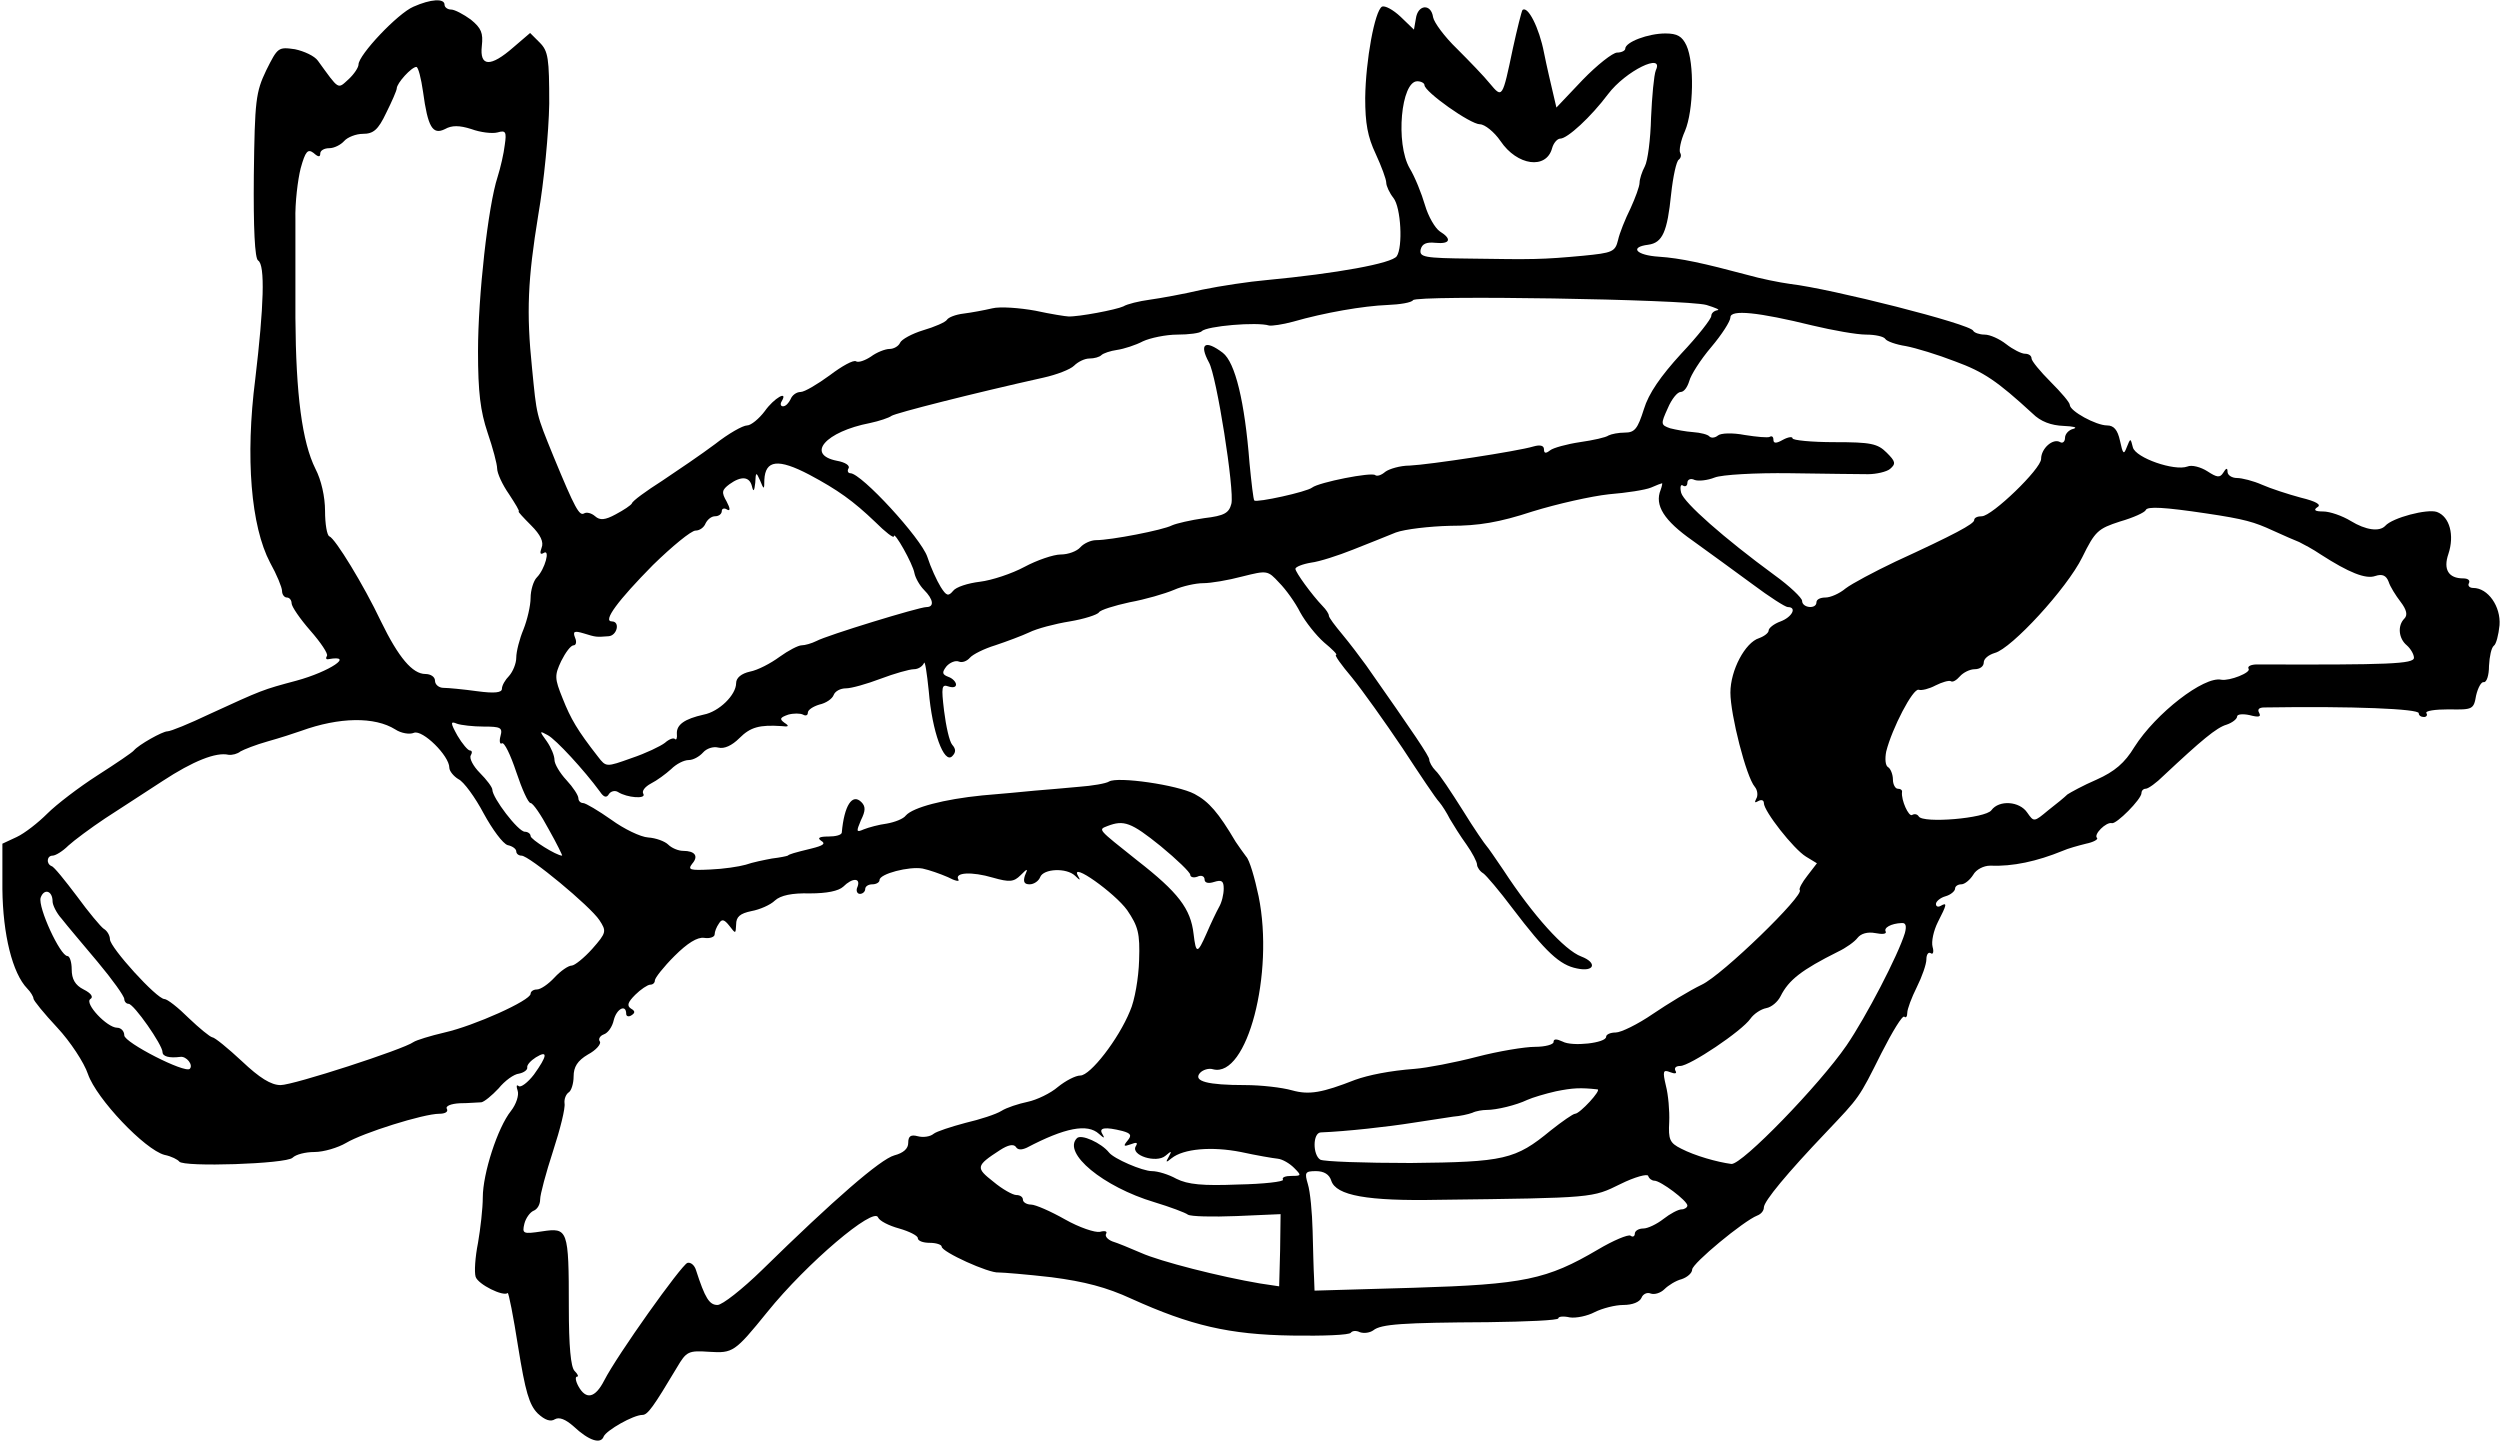 <?xml version="1.0" encoding="UTF-8"?>
<svg width="523px" height="302px" viewBox="0 0 523 302" version="1.1" xmlns="http://www.w3.org/2000/svg" xmlns:xlink="http://www.w3.org/1999/xlink">
    <!-- Generator: Sketch 42 (36781) - http://www.bohemiancoding.com/sketch -->
    <title>Group</title>
    <desc>Created with Sketch.</desc>
    <defs></defs>
    <g id="Page-1" stroke="none" stroke-width="1" fill="none" fill-rule="evenodd">
        <g id="Group-2" transform="translate(12, -26)" fill-rule="nonzero" fill="#000000">
            <g id="Group" transform="translate(249.75, 176.7) scale(-1, 1) rotate(-180) translate(-249.75, -176.7) translate(-11.5, 26)">
                <path d="M86,300 C82.7,298.6 74.5,289.9 74.5,287.9 C74.5,287.3 73.6,285.9 72.4,284.8 C70.1,282.7 70.5,282.5 66,288.7 C65.3,289.7 63.1,290.7 61.2,291.1 C57.7,291.6 57.6,291.5 55.2,286.7 C53,282.1 52.8,280.4 52.6,264.7 C52.5,253.7 52.8,247.3 53.5,246.9 C55,246 54.7,237.3 52.9,222.1 C50.8,205.7 52,191.3 56,183.7 C57.4,181.2 58.5,178.5 58.5,177.8 C58.5,177 59,176.4 59.5,176.4 C60.1,176.4 60.5,175.8 60.5,175.2 C60.5,174.5 62.3,171.9 64.4,169.5 C66.6,167 68.2,164.6 67.9,164.2 C67.6,163.7 67.7,163.4 68.2,163.5 C73.8,164.5 68.5,160.9 61.5,159 C54.4,157.1 54.4,157.1 43.3,152 C39.1,150 35.2,148.4 34.5,148.4 C33.5,148.4 28.5,145.6 27.5,144.4 C27.2,144 23.8,141.7 19.9,139.2 C16,136.7 11.3,133.1 9.4,131.2 C7.5,129.3 4.7,127.1 3,126.3 L0,124.9 L0,115.4 C0.1,105.9 2.1,97.8 5.2,94.6 C5.9,93.9 6.5,92.9 6.5,92.5 C6.5,92.1 8.7,89.4 11.5,86.4 C14.2,83.5 17.1,79.1 17.9,76.7 C19.7,71.5 29.8,60.9 33.9,59.8 C35.4,59.5 36.7,58.8 37,58.4 C37.8,57.2 59.4,57.9 60.7,59.2 C61.4,59.9 63.4,60.4 65.3,60.4 C67.2,60.4 70.2,61.3 71.9,62.3 C75.4,64.4 88.1,68.4 91.4,68.4 C92.6,68.4 93.3,68.8 93,69.4 C92.6,70 93.8,70.5 95.7,70.6 C97.5,70.6 99.5,70.8 100.2,70.8 C100.8,70.9 102.4,72.2 103.8,73.7 C105.1,75.3 107,76.7 108.1,76.8 C109.1,77 109.9,77.6 109.8,78.1 C109.7,78.6 110.5,79.5 111.6,80.2 C114.2,81.8 114,80.5 111.2,76.6 C109.9,74.9 108.4,73.8 108,74.2 C107.5,74.6 107.5,74.1 107.8,73.2 C108.1,72.3 107.5,70.4 106.4,69 C103.6,65.5 100.5,55.9 100.5,50.9 C100.5,48.6 100,44.3 99.5,41.4 C98.9,38.4 98.7,35.3 99,34.3 C99.5,32.7 104.8,30.1 105.7,30.9 C105.9,31.1 106.9,26 107.9,19.6 C109.4,10.3 110.2,7.5 112,5.7 C113.5,4.3 114.7,3.9 115.6,4.5 C116.5,5 117.8,4.5 119.5,3 C122.7,2.13370988e-15 125.2,-0.8 125.8,0.9 C126.4,2.2 132,5.4 133.9,5.4 C135,5.4 136.2,7.1 141.1,15.3 C143.1,18.7 143.5,18.9 147.9,18.6 C152.8,18.3 153.2,18.5 160,26.9 C168.3,37.2 182.4,49.1 183.2,46.7 C183.5,46 185.4,45 187.6,44.4 C189.7,43.8 191.5,42.9 191.5,42.4 C191.5,41.8 192.6,41.4 194,41.4 C195.4,41.4 196.5,41 196.5,40.6 C196.5,39.5 206.4,35 208.4,35.2 C209.3,35.2 214.3,34.8 219.5,34.2 C226.4,33.3 231,32.1 236.2,29.7 C248.6,24.1 256.6,22.2 269.8,22 C276.3,21.9 281.8,22.1 282.1,22.6 C282.4,23 283.2,23.1 284,22.7 C284.9,22.4 286.1,22.6 286.8,23.1 C288.4,24.4 292.9,24.7 310.8,24.8 C318.9,24.9 325.5,25.2 325.5,25.6 C325.5,26 326.6,26.1 327.9,25.8 C329.2,25.6 331.6,26.1 333.1,26.9 C334.7,27.7 337.4,28.4 339.1,28.4 C341,28.4 342.5,29 342.9,29.9 C343.2,30.7 344.1,31.1 344.8,30.8 C345.6,30.5 346.9,30.9 347.7,31.7 C348.5,32.5 350.1,33.5 351.3,33.8 C352.5,34.2 353.5,35.1 353.5,35.8 C353.5,37.1 364.3,46 367.1,47.1 C367.9,47.4 368.5,48.1 368.5,48.8 C368.5,50.1 373.4,56 381.5,64.5 C388.6,72 388.3,71.5 393.1,81.1 C395.4,85.6 397.5,89.1 397.9,88.7 C398.2,88.4 398.5,88.7 398.5,89.5 C398.5,90.3 399.4,92.7 400.5,94.9 C401.6,97.1 402.5,99.7 402.5,100.7 C402.5,101.7 402.9,102.3 403.4,102 C403.9,101.6 404.1,102.3 403.8,103.3 C403.5,104.4 404,106.7 404.9,108.5 C406.8,112.2 406.9,112.7 405.5,111.9 C405,111.6 404.5,111.7 404.5,112.3 C404.5,112.8 405.4,113.6 406.5,113.9 C407.6,114.2 408.5,115 408.5,115.5 C408.5,116 409.1,116.4 409.8,116.4 C410.5,116.4 411.6,117.3 412.3,118.4 C412.9,119.5 414.5,120.3 415.8,120.3 C420.6,120.1 425.6,121.2 431,123.4 C432.1,123.9 434.3,124.5 435.9,124.9 C437.4,125.2 438.5,125.8 438.2,126.1 C437.4,126.8 440.1,129.5 441.3,129.2 C442.2,128.9 447.5,134.2 447.5,135.5 C447.5,136 447.9,136.4 448.4,136.4 C448.9,136.4 450.6,137.6 452.2,139.2 C460,146.5 463.2,149.2 465.3,149.8 C466.5,150.2 467.5,151 467.5,151.5 C467.5,152 468.7,152.1 470.1,151.8 C472,151.3 472.6,151.4 472.1,152.3 C471.7,153 472.1,153.4 473.2,153.4 C491.8,153.7 505.5,153.1 505.5,152.2 C505.5,151.7 506,151.4 506.6,151.4 C507.1,151.4 507.4,151.8 507.1,152.2 C506.8,152.7 508.9,153 511.8,153 C516.8,152.9 517,153 517.5,155.9 C517.9,157.6 518.6,158.8 519.1,158.7 C519.7,158.6 520.2,160.1 520.2,162.1 C520.3,164.1 520.7,165.9 521.2,166.3 C521.7,166.6 522.2,168.6 522.4,170.6 C522.7,174.5 520,178.4 516.9,178.4 C516.1,178.4 515.7,178.9 516,179.4 C516.3,180 515.8,180.4 514.8,180.4 C511.7,180.4 510.6,182.3 511.7,185.5 C513,189.4 512,193.3 509.3,194.3 C507.3,195 500,193.1 498.5,191.4 C497.3,190.1 494.4,190.5 491.3,192.4 C489.5,193.5 486.9,194.4 485.5,194.4 C483.8,194.4 483.4,194.7 484.3,195.3 C485.2,195.8 484.1,196.5 480.8,197.3 C478.2,198 474.5,199.2 472.7,200 C470.9,200.8 468.5,201.4 467.5,201.4 C466.4,201.4 465.5,202 465.5,202.7 C465.5,203.6 465.2,203.5 464.6,202.5 C463.9,201.4 463.3,201.5 461.3,202.8 C459.9,203.7 458,204.2 457.1,203.8 C454.4,202.8 446.3,205.6 445.7,207.8 C445.2,209.8 445.2,209.8 444.4,207.8 C443.8,206.2 443.6,206.4 443,209.2 C442.5,211.5 441.7,212.4 440.3,212.4 C438,212.4 432.5,215.4 432.5,216.7 C432.5,217.2 430.7,219.3 428.5,221.5 C426.3,223.7 424.5,225.9 424.5,226.4 C424.5,227 423.9,227.4 423.1,227.4 C422.4,227.4 420.6,228.3 419.2,229.4 C417.8,230.5 415.8,231.4 414.7,231.4 C413.6,231.4 412.5,231.8 412.3,232.2 C411.8,233.6 382.6,241 374,242 C371.8,242.3 367.8,243.1 365,243.9 C356,246.3 351.1,247.4 346.5,247.7 C341.8,248 340.3,249.7 344.3,250.2 C347.3,250.6 348.3,252.9 349.1,260.8 C349.5,264.5 350.2,267.7 350.7,268 C351.1,268.3 351.3,268.9 351,269.4 C350.7,269.9 351.1,272 352,274 C353.8,278.3 354,288.2 352.3,291.9 C351.4,293.8 350.4,294.4 347.9,294.4 C344.3,294.4 339.5,292.6 339.5,291.2 C339.5,290.8 338.7,290.4 337.8,290.4 C336.9,290.4 333.6,287.8 330.6,284.7 L325.1,278.9 L324.4,281.9 C324,283.6 323.1,287.4 322.5,290.4 C321.5,295.6 319.1,300.3 318,299.3 C317.8,299 316.9,295.4 316,291.3 C313.8,280.8 313.8,280.8 311.2,283.9 C310,285.4 306.9,288.6 304.3,291.2 C301.7,293.7 299.5,296.7 299.3,297.8 C298.9,300.7 296.1,300.5 295.7,297.5 L295.3,295.2 L292.5,297.9 C290.9,299.4 289.2,300.3 288.6,300 C287.1,299.1 285.2,288.8 285.1,280.9 C285.1,275.6 285.6,272.8 287.3,269.2 C288.5,266.6 289.5,263.9 289.5,263.2 C289.5,262.5 290.2,261 291,260 C292.6,258 293,249.7 291.7,247.8 C290.7,246.3 279.2,244.2 264.4,242.8 C260.9,242.5 254.9,241.6 251,240.8 C247.2,239.9 242.2,239 240,238.7 C237.8,238.4 235.3,237.8 234.5,237.3 C233,236.6 225.1,235.1 223,235.2 C222.5,235.2 219.3,235.7 216.1,236.4 C212.8,237 208.7,237.3 207.1,236.9 C205.4,236.5 202.7,236 201.1,235.8 C199.4,235.6 197.9,235 197.6,234.5 C197.3,234 195,233 192.6,232.3 C190.3,231.6 188.1,230.4 187.8,229.7 C187.5,229 186.5,228.4 185.6,228.4 C184.7,228.4 182.9,227.7 181.7,226.8 C180.5,226 179.1,225.5 178.6,225.8 C178.1,226.2 175.6,224.8 173.1,222.9 C170.5,221 167.8,219.4 167,219.4 C166.1,219.4 165.2,218.7 164.9,217.9 C164.5,217.1 163.9,216.4 163.3,216.4 C162.8,216.4 162.7,216.9 163,217.4 C164.5,219.9 161.4,218.1 159.5,215.4 C158.3,213.8 156.6,212.4 155.8,212.4 C154.9,212.4 151.9,210.7 149.1,208.5 C146.3,206.4 141.3,203 138,200.8 C134.7,198.7 131.8,196.6 131.7,196.1 C131.5,195.7 130,194.7 128.3,193.8 C126.1,192.6 125,192.5 124,193.4 C123.2,194.1 122.2,194.3 121.7,194 C120.7,193.4 119.8,195 115.3,205.9 C111.6,215 111.8,214.3 110.8,224.4 C109.6,236.1 109.9,242.9 112.1,256.4 C113.3,263.3 114.3,273.7 114.4,279.7 C114.4,289.2 114.2,290.7 112.4,292.5 L110.4,294.5 L106.9,291.5 C102.1,287.3 99.8,287.4 100.3,291.8 C100.6,294.5 100.2,295.5 98,297.3 C96.5,298.4 94.6,299.4 93.9,299.4 C93.1,299.4 92.5,299.9 92.5,300.4 C92.5,301.8 89.6,301.6 86,300 Z M345.9,286.7 C345.5,285.7 345.1,281.2 344.9,276.8 C344.8,272.3 344.2,267.7 343.6,266.6 C343,265.5 342.5,263.9 342.5,263.2 C342.5,262.4 341.6,260 340.6,257.8 C339.5,255.6 338.3,252.6 338,251.2 C337.4,248.7 336.8,248.5 330.7,247.9 C322.1,247.1 320.2,247.1 307.2,247.3 C297.4,247.4 296.4,247.6 296.7,249.2 C297,250.4 297.9,250.8 299.8,250.6 C302.9,250.3 303.3,251.4 300.7,253 C299.7,253.7 298.3,256.1 297.6,258.5 C296.9,260.9 295.5,264.4 294.4,266.2 C291.4,271.4 292.6,284.4 296,284.4 C296.8,284.4 297.5,284 297.5,283.6 C297.5,282.2 307.1,275.4 309.1,275.4 C310.1,275.4 312.1,273.8 313.4,271.9 C316.9,266.7 323,265.9 324.2,270.4 C324.5,271.5 325.3,272.4 325.9,272.4 C327.4,272.4 332.3,276.9 335.9,281.7 C339.6,286.6 347.7,290.5 345.9,286.7 Z M88,282.2 C89,274.8 90,273.1 92.6,274.4 C94,275.2 95.6,275.2 98.1,274.4 C100,273.7 102.5,273.4 103.6,273.7 C105.3,274.2 105.5,273.8 105.1,271.1 C104.9,269.3 104.2,266.3 103.6,264.4 C101.6,258.3 99.5,239.4 99.5,227.9 C99.5,219.3 100,215.4 101.5,210.9 C102.6,207.7 103.5,204.3 103.5,203.4 C103.5,202.4 104.6,200 106,198 C107.3,196 108.3,194.4 108,194.4 C107.8,194.4 109,193.1 110.6,191.5 C112.6,189.5 113.3,188 112.8,186.8 C112.4,185.7 112.5,185.3 113.2,185.7 C114.7,186.7 113.5,182.3 111.8,180.6 C111.1,179.9 110.5,177.9 110.5,176.3 C110.5,174.7 109.8,171.7 109,169.7 C108.2,167.8 107.5,165.1 107.5,163.8 C107.5,162.6 106.8,160.9 106,160 C105.2,159.2 104.5,158 104.5,157.3 C104.5,156.5 103,156.3 99.3,156.8 C96.4,157.2 93.2,157.5 92.3,157.5 C91.3,157.5 90.5,158.2 90.5,159 C90.5,159.8 89.6,160.4 88.5,160.4 C85.8,160.4 82.9,163.8 79.2,171.4 C75.6,179 69.6,188.8 68.4,189.2 C67.9,189.4 67.5,191.8 67.5,194.5 C67.5,197.5 66.7,201 65.5,203.3 C62.7,208.9 61.4,218.9 61.3,234.9 L61.3,255.4 C61.2,259 61.8,263.8 62.4,266.2 C63.4,269.8 63.9,270.3 65.1,269.4 C66.1,268.5 66.5,268.5 66.5,269.3 C66.5,269.9 67.3,270.4 68.4,270.4 C69.4,270.4 70.8,271.1 71.5,271.9 C72.2,272.7 74,273.4 75.4,273.4 C77.6,273.4 78.6,274.2 80.3,277.8 C81.5,280.2 82.5,282.5 82.5,282.9 C82.5,284 85.6,287.4 86.6,287.4 C87,287.4 87.6,285 88,282.2 Z M356.5,237.6 C358.4,237 359.4,236.6 358.8,236.5 C358.1,236.4 357.5,235.9 357.5,235.3 C357.5,234.7 354.7,231.1 351.2,227.4 C346.9,222.7 344.4,219.1 343.4,215.8 C342.1,211.7 341.5,210.9 339.4,210.9 C338.1,210.9 336.6,210.6 336,210.3 C335.5,209.9 332.8,209.3 330,208.9 C327.3,208.5 324.4,207.7 323.8,207.2 C322.9,206.5 322.5,206.5 322.5,207.4 C322.5,208.2 321.7,208.4 320.3,208 C317,207 298.6,204.2 294.4,204 C292.4,204 290.1,203.3 289.3,202.7 C288.5,202 287.6,201.7 287.2,202 C286.5,202.7 275.4,200.5 274,199.4 C272.9,198.5 262.4,196.2 261.9,196.7 C261.7,196.9 261.3,200.4 260.9,204.5 C259.9,217.4 257.9,225.6 255.3,227.6 C251.6,230.4 250.3,229.5 252.4,225.6 C254,222.9 257.8,198.7 257.1,196 C256.6,194.1 255.7,193.5 251.4,193 C248.6,192.6 245.6,191.9 244.7,191.5 C242.8,190.5 231.9,188.4 228.8,188.4 C227.7,188.4 226.2,187.7 225.5,186.9 C224.8,186.1 223,185.4 221.4,185.4 C219.9,185.4 216.4,184.2 213.8,182.8 C211.2,181.4 207,180 204.5,179.7 C202,179.4 199.5,178.6 198.9,177.8 C197.9,176.6 197.5,176.7 196.3,178.6 C195.5,179.9 194.2,182.7 193.5,184.9 C192.2,188.8 179.7,202.4 177.4,202.4 C176.9,202.4 176.7,202.9 177,203.4 C177.4,204 176.3,204.7 174.6,205 C168,206.3 172.2,211.1 181.5,212.9 C183.4,213.3 185.5,214 186,214.4 C186.9,215 203,219.1 217.8,222.4 C220.5,223 223.4,224.1 224.2,224.9 C225,225.7 226.4,226.4 227.4,226.4 C228.4,226.4 229.5,226.7 229.9,227.1 C230.3,227.5 231.8,228 233.2,228.2 C234.6,228.4 237.1,229.2 238.6,230 C240.1,230.7 243.4,231.4 245.8,231.4 C248.2,231.4 250.5,231.7 250.9,232.1 C251.9,233.2 262.5,234.1 265,233.3 C265.6,233.2 267.8,233.5 270,234.1 C276.6,236 284.7,237.4 289.8,237.6 C292.4,237.7 294.8,238.1 295.1,238.6 C295.8,239.7 352.2,238.8 356.5,237.6 Z M378.7,233.3 C382.9,232.3 387.9,231.4 389.9,231.4 C391.8,231.4 393.6,231 393.9,230.5 C394.2,230 396.2,229.3 398.2,229 C400.3,228.6 404.9,227.2 408.5,225.8 C414.5,223.6 417.3,221.7 424.7,214.9 C426.4,213.2 428.6,212.4 431.2,212.3 C433.3,212.2 434.2,212 433.3,211.7 C432.3,211.5 431.5,210.6 431.5,209.8 C431.5,209 431,208.6 430.5,208.9 C429,209.8 426.5,207.6 426.5,205.4 C426.5,203.3 416.2,193.4 414.1,193.4 C413.2,193.4 412.5,193.1 412.5,192.6 C412.5,191.8 408.4,189.6 396,183.9 C391.6,181.8 386.9,179.3 385.6,178.3 C384.3,177.2 382.4,176.4 381.4,176.4 C380.3,176.4 379.5,176 379.5,175.4 C379.5,173.9 376.5,174.2 376.5,175.7 C376.5,176.3 373.9,178.8 370.7,181.1 C360.2,188.8 351.8,196.2 351.2,198.3 C350.9,199.5 351.1,200.2 351.6,199.8 C352.1,199.5 352.5,199.8 352.5,200.4 C352.5,201.1 353.2,201.4 354,201 C354.8,200.7 356.7,200.9 358.2,201.5 C359.7,202.1 366.8,202.5 374,202.4 C381.1,202.3 388.5,202.2 390.3,202.2 C392,202.2 394.2,202.7 394.9,203.3 C396.2,204.4 396,204.9 394.2,206.7 C392.3,208.6 390.9,208.9 383.3,208.9 C378.4,208.9 374.5,209.3 374.5,209.7 C374.5,210.1 373.6,210 372.5,209.4 C371.1,208.6 370.5,208.6 370.5,209.4 C370.5,210 370.2,210.3 369.7,210 C369.3,209.8 367,210 364.5,210.4 C361.9,210.9 359.5,210.8 358.9,210.3 C358.3,209.8 357.5,209.7 357.1,210.1 C356.8,210.5 355.2,210.9 353.7,211 C352.2,211.1 350.1,211.5 348.9,211.8 C346.9,212.5 346.9,212.7 348.4,216 C349.2,217.9 350.4,219.4 351.1,219.4 C351.8,219.4 352.5,220.4 352.9,221.7 C353.2,222.9 355.2,226.1 357.5,228.8 C359.7,231.4 361.5,234.2 361.5,235 C361.5,236.7 367.3,236.1 378.7,233.3 Z M168.8,202.1 C174.8,198.9 178,196.6 182.6,192.2 C184.7,190.1 186.5,188.7 186.5,189.2 C186.5,190.5 190.5,183.4 190.8,181.5 C191,180.5 191.9,178.9 192.8,178 C194.8,176 195,174.4 193.3,174.4 C191.8,174.4 172.5,168.5 170.3,167.3 C169.3,166.8 167.9,166.4 167.2,166.4 C166.5,166.4 164.4,165.3 162.6,164 C160.7,162.6 158,161.2 156.4,160.9 C154.6,160.5 153.5,159.6 153.5,158.5 C153.5,156 149.9,152.5 146.7,151.9 C142.7,151 141,149.8 141.1,147.9 C141.2,147 141,146.5 140.7,146.8 C140.4,147.1 139.5,146.8 138.6,146 C137.7,145.3 134.6,143.8 131.6,142.8 C126.3,140.9 126.3,140.9 124.6,143.1 C120.3,148.6 118.9,151 117.2,155.3 C115.5,159.5 115.5,160.1 116.9,163.1 C117.8,164.9 118.9,166.4 119.5,166.4 C120,166.4 120.2,167.1 119.8,168 C119.3,169.3 119.6,169.5 121.6,168.9 C124.2,168.1 124.2,168.1 126.8,168.3 C128.6,168.4 129.3,171.4 127.5,171.4 C125.5,171.4 128.8,175.8 136.1,183.2 C140.1,187.1 144.1,190.4 145,190.4 C145.9,190.4 146.8,191.1 147.1,191.9 C147.5,192.7 148.3,193.4 149.1,193.4 C149.9,193.4 150.5,193.9 150.5,194.5 C150.5,195 151,195.2 151.6,194.8 C152.3,194.4 152.3,195 151.5,196.5 C150.4,198.4 150.5,198.9 152.1,200.1 C154.6,201.9 156.3,201.7 156.8,199.7 C157.1,198.4 157.3,198.6 157.5,200.4 C157.6,202.7 157.7,202.7 158.5,200.9 C159.3,198.9 159.4,198.9 159.4,201 C159.6,205.2 162.3,205.5 168.8,202.1 Z M346.9,198.9 C345.6,195.7 347.6,192.5 353.6,188.3 C356.9,185.9 362.6,181.8 366.1,179.2 C369.7,176.5 373,174.4 373.5,174.4 C375.5,174.4 374.4,172.3 372,171.4 C370.6,170.9 369.5,170 369.5,169.5 C369.5,169 368.6,168.3 367.5,167.9 C364.6,167 361.5,161.2 361.5,156.5 C361.5,151.9 364.8,138.9 366.6,136.8 C367.2,136.1 367.3,134.9 366.9,134.3 C366.5,133.5 366.6,133.4 367.3,133.8 C368,134.2 368.5,134 368.5,133.4 C368.5,131.7 374.7,123.8 377.3,122.2 L379.6,120.8 L377.6,118.2 C376.5,116.8 375.8,115.5 376,115.2 C377.1,114.2 359.8,97.4 355.5,95.4 C353,94.2 348.4,91.4 345.3,89.3 C342.1,87.1 338.6,85.4 337.5,85.4 C336.4,85.4 335.5,85 335.5,84.5 C335.5,83.2 328.4,82.4 326.4,83.5 C325.1,84.1 324.5,84.1 324.5,83.4 C324.5,82.9 322.8,82.4 320.6,82.4 C318.5,82.4 313,81.5 308.4,80.3 C303.8,79.1 298,78 295.5,77.8 C290.2,77.4 285.8,76.5 283,75.5 C276.1,72.8 273.4,72.3 269.8,73.3 C267.7,73.9 263.3,74.4 260,74.4 C252.1,74.4 249.1,75.2 250.5,76.9 C251.1,77.6 252.4,78 253.3,77.7 C260.4,75.9 266.1,97.7 262.8,113.9 C262,117.7 260.9,121.5 260.2,122.2 C259.6,123 258.6,124.4 258,125.3 C254.4,131.4 252.4,133.7 249.4,135.3 C245.8,137.2 233.3,139 231.5,137.9 C230.9,137.5 228,137 225.2,136.8 C222.3,136.5 218.2,136.2 216,136 C213.8,135.8 208.9,135.3 205,135 C197,134.2 190.5,132.5 189,130.8 C188.5,130.1 186.7,129.4 185,129.1 C183.4,128.9 181.2,128.3 180.2,127.9 C178.6,127.2 178.6,127.4 179.6,129.8 C180.6,131.8 180.6,132.7 179.7,133.6 C177.8,135.5 176.1,132.9 175.6,127.2 C175.5,126.7 174.3,126.4 172.8,126.4 C170.9,126.4 170.4,126.1 171.3,125.5 C172.3,124.9 171.7,124.5 169.3,123.9 C165.6,123 164.6,122.7 164.3,122.4 C164.1,122.3 162.7,122 161,121.8 C159.4,121.5 156.9,121 155.5,120.5 C154.1,120.1 150.8,119.6 148.1,119.5 C143.9,119.3 143.3,119.4 144.3,120.7 C145.7,122.3 144.9,123.4 142.4,123.4 C141.4,123.4 140,124 139.3,124.7 C138.6,125.4 136.7,126.1 135.1,126.2 C133.5,126.3 130,128 127.4,129.9 C124.7,131.8 122,133.4 121.5,133.4 C120.9,133.4 120.5,133.9 120.5,134.4 C120.5,135 119.4,136.7 118,138.2 C116.6,139.7 115.5,141.6 115.5,142.4 C115.5,143.3 114.8,145 113.9,146.3 C112.3,148.5 112.3,148.6 114.1,147.6 C115.8,146.7 121.7,140.3 125,135.8 C125.8,134.6 126.4,134.4 126.9,135.3 C127.3,135.9 128.2,136.1 128.8,135.7 C130.7,134.5 134.7,134.2 134.1,135.3 C133.7,135.9 134.4,136.8 135.7,137.5 C136.9,138.1 138.8,139.5 139.9,140.5 C141,141.6 142.6,142.4 143.6,142.4 C144.5,142.4 145.8,143.1 146.6,144 C147.3,144.8 148.7,145.3 149.8,145 C151,144.7 152.6,145.4 154.2,147 C156.5,149.3 158.4,149.8 163,149.5 C164.5,149.3 164.7,149.5 163.6,150.2 C162.5,151 162.7,151.3 164.4,151.9 C165.5,152.2 166.9,152.2 167.5,151.9 C168,151.6 168.5,151.7 168.5,152.3 C168.5,152.9 169.6,153.6 170.9,154 C172.3,154.3 173.6,155.2 173.9,156 C174.2,156.8 175.3,157.4 176.5,157.4 C177.6,157.4 180.8,158.3 183.7,159.4 C186.6,160.5 189.8,161.4 190.7,161.4 C191.6,161.4 192.5,162 192.8,162.7 C193,163.3 193.4,160.7 193.8,156.8 C194.5,148.3 197,141.5 198.7,143.2 C199.5,144 199.5,144.7 198.7,145.6 C198.1,146.3 197.4,149.5 197,152.7 C196.4,157.7 196.5,158.3 197.9,157.8 C198.8,157.5 199.5,157.6 199.5,158.2 C199.5,158.7 198.8,159.5 197.9,159.8 C196.6,160.3 196.5,160.7 197.5,162 C198.2,162.8 199.4,163.3 200.1,163 C200.8,162.7 201.8,163.1 202.4,163.8 C203,164.5 205.4,165.7 207.7,166.4 C210.1,167.2 213.3,168.4 214.8,169.1 C216.4,169.9 220.2,170.9 223.3,171.4 C226.3,171.9 229.1,172.8 229.4,173.3 C229.7,173.8 232.6,174.7 235.8,175.4 C239.1,176 243.2,177.2 245.1,178 C246.9,178.8 249.7,179.4 251.2,179.4 C252.8,179.4 256.4,180 259.4,180.8 C264.6,182.1 264.7,182.1 267.1,179.5 C268.5,178.1 270.5,175.3 271.5,173.3 C272.6,171.3 274.8,168.5 276.5,167 C278.2,165.6 279.4,164.4 279,164.4 C278.6,164.4 280.1,162.3 282.3,159.7 C284.5,157 289.2,150.4 292.9,144.9 C296.5,139.4 299.9,134.3 300.6,133.6 C301.2,132.9 302.2,131.3 302.8,130.1 C303.5,128.9 305,126.5 306.3,124.7 C307.5,123 308.5,121.1 308.5,120.5 C308.5,120 309.1,119.1 309.8,118.7 C310.4,118.3 313.2,115 315.9,111.4 C322.9,102.2 325.8,99.5 329.4,98.8 C333.1,98 333.7,100 330.3,101.3 C326.8,102.6 320.2,109.9 314,119.4 C312.3,121.9 310.8,124.1 310.5,124.4 C310.2,124.7 307.9,128 305.5,131.9 C303.1,135.7 300.6,139.5 299.8,140.2 C299.1,140.9 298.5,142 298.5,142.5 C298.5,143.2 295.4,147.8 285.3,162.2 C284,164 281.8,166.9 280.3,168.7 C278.8,170.5 277.5,172.2 277.5,172.6 C277.5,173 276.9,173.9 276.2,174.6 C273.9,177 270.5,181.7 270.5,182.4 C270.5,182.8 272,183.4 273.8,183.7 C275.5,183.9 279.5,185.2 282.5,186.4 C285.5,187.6 289.6,189.2 291.5,190 C293.4,190.7 298.6,191.3 302.9,191.4 C308.8,191.4 313.1,192.1 320.1,194.4 C325.3,196 332.4,197.6 336.1,198 C339.8,198.3 343.7,198.9 344.9,199.4 C346,199.9 347.1,200.3 347.2,200.3 C347.3,200.4 347.2,199.7 346.9,198.9 Z M461,194 C469.1,192.8 471.1,192.2 475,190.4 C477.2,189.4 479.7,188.3 480.5,188 C481.3,187.6 483.4,186.5 485,185.4 C490.9,181.6 494.4,180.2 496.4,180.9 C497.9,181.4 498.7,181 499.2,179.7 C499.5,178.7 500.7,176.8 501.7,175.5 C503,173.8 503.2,172.7 502.5,172 C501,170.5 501.3,167.8 503,166.4 C503.8,165.7 504.5,164.5 504.5,163.8 C504.5,162.5 499.3,162.3 471.7,162.4 C470.4,162.4 469.6,162 469.9,161.5 C470.5,160.7 465.9,158.9 464.2,159.2 C460.6,160 450.5,152.2 446,145.1 C444,141.8 441.9,140 438.1,138.3 C435.3,137.1 432.6,135.6 432,135.2 C431.5,134.7 429.7,133.2 428,131.9 C425,129.4 425,129.4 423.6,131.4 C422,133.8 417.7,134.1 416.1,131.9 C414.9,130.2 401.8,129.1 400.9,130.6 C400.6,131.1 400,131.2 399.5,130.9 C398.8,130.5 397.2,134 397.4,135.7 C397.5,136.1 397.1,136.4 396.5,136.4 C396,136.4 395.5,137.3 395.5,138.3 C395.5,139.4 395,140.6 394.5,140.9 C393.9,141.2 393.8,142.7 394.1,144.2 C395.3,149 399.7,157.5 400.9,157.1 C401.5,156.9 403.1,157.3 404.4,158 C405.8,158.7 407.2,159.1 407.6,158.9 C408,158.6 408.8,159.1 409.5,159.9 C410.2,160.7 411.6,161.4 412.6,161.4 C413.7,161.4 414.5,162 414.5,162.8 C414.5,163.6 415.5,164.4 416.8,164.8 C420.3,165.7 431.9,178.3 435.1,184.8 C437.8,190.3 438.4,190.8 443,192.3 C445.8,193.1 448.2,194.2 448.4,194.7 C448.7,195.5 452.3,195.3 461,194 Z M82.2,148.8 C83.4,148 85.2,147.7 86.1,148.1 C87.9,148.8 93.5,143.3 93.5,140.8 C93.5,140.1 94.4,139 95.4,138.4 C96.5,137.9 98.9,134.6 100.7,131.2 C102.5,127.9 104.7,124.9 105.7,124.6 C106.7,124.4 107.5,123.8 107.5,123.3 C107.5,122.8 108,122.4 108.6,122.4 C110.2,122.4 123,111.8 124.9,108.9 C126.4,106.6 126.4,106.3 123.4,102.9 C121.7,101 119.7,99.4 119.1,99.4 C118.4,99.4 116.8,98.3 115.5,96.9 C114.2,95.5 112.6,94.4 111.8,94.4 C111.1,94.4 110.5,94 110.5,93.5 C110.5,92.1 98.7,86.8 92.5,85.4 C89.5,84.7 86.6,83.8 86,83.4 C84,81.9 60.9,74.4 58.2,74.4 C56.2,74.4 53.8,75.9 50.1,79.4 C47.2,82.1 44.4,84.4 43.9,84.4 C43.4,84.5 41.2,86.3 39,88.4 C36.8,90.6 34.5,92.4 33.9,92.4 C32.3,92.4 22.5,103.2 22.5,104.9 C22.5,105.7 21.9,106.7 21.2,107.1 C20.6,107.5 18,110.6 15.6,113.9 C13.1,117.2 10.8,120.1 10.3,120.2 C9.1,120.7 9.3,122.4 10.5,122.4 C11.1,122.4 12.6,123.3 13.8,124.5 C15,125.6 18.5,128.2 21.5,130.2 C24.5,132.1 29.9,135.7 33.5,138 C39.9,142.2 44.7,144.1 47.3,143.5 C48.1,143.4 49.2,143.7 49.8,144.2 C50.5,144.6 53,145.6 55.5,146.3 C58,147 61.1,148 62.5,148.5 C70.5,151.4 77.9,151.5 82.2,148.8 Z M100.7,149.4 C104.2,149.4 104.7,149.2 104.2,147.4 C103.9,146.3 104.1,145.6 104.5,145.9 C105,146.2 106.3,143.5 107.5,139.9 C108.7,136.3 110,133.4 110.5,133.4 C111,133.4 112.7,130.9 114.3,127.9 C116,124.9 117.2,122.4 117.1,122.4 C115.9,122.4 110.5,125.8 110.5,126.5 C110.5,127 109.9,127.4 109.3,127.4 C107.9,127.4 102.5,134.5 102.5,136.2 C102.5,136.7 101.3,138.3 99.9,139.7 C98.5,141.1 97.6,142.8 98,143.4 C98.3,143.9 98.3,144.4 97.8,144.4 C97.4,144.4 96.2,145.8 95.2,147.5 C93.7,150.2 93.7,150.6 95.1,150 C95.9,149.7 98.5,149.4 100.7,149.4 Z M242.3,124.4 C245.7,121.6 248.5,118.9 248.5,118.4 C248.5,117.9 249.2,117.7 250,118 C250.8,118.4 251.5,118.1 251.5,117.4 C251.5,116.7 252.3,116.5 253.5,116.9 C255.1,117.4 255.5,117.1 255.5,115.5 C255.5,114.3 255.1,112.6 254.5,111.6 C254,110.7 252.8,108.2 251.9,106.1 C250,101.8 249.7,101.8 249.2,106 C248.6,111.3 246,114.7 237.4,121.4 C229,128.1 229.2,127.8 231.2,128.6 C234.6,129.9 236.1,129.4 242.3,124.4 Z M197.8,117.9 C199.3,117.1 200.3,116.9 200,117.4 C199.1,118.9 202.8,119.1 207.2,117.8 C210.7,116.8 211.6,116.9 213,118.3 C214.5,119.8 214.6,119.8 213.9,118.2 C213.5,116.9 213.8,116.4 214.9,116.4 C215.8,116.4 216.8,117.1 217.1,117.9 C217.8,119.7 222.6,119.9 224.4,118.2 C225.5,117.1 225.6,117.2 225,118.2 C223.3,121.3 232.7,114.6 235.3,111 C237.6,107.6 238,106.2 237.8,100.5 C237.7,96.9 236.9,92.1 235.9,89.9 C233.5,84 227.6,76.4 225.5,76.4 C224.5,76.4 222.4,75.3 220.8,74 C219.3,72.7 216.4,71.3 214.5,70.9 C212.6,70.5 210.1,69.7 209,69 C207.9,68.3 204.5,67.2 201.5,66.5 C198.5,65.7 195.4,64.7 194.8,64.2 C194.1,63.6 192.6,63.4 191.5,63.7 C190,64.1 189.5,63.7 189.5,62.3 C189.5,61.1 188.5,60.2 186.6,59.7 C183.7,58.9 174,50.5 158.9,35.7 C154.8,31.7 150.6,28.4 149.6,28.4 C147.9,28.4 147,29.8 145.1,35.7 C144.8,36.7 144,37.4 143.3,37.2 C142,36.7 128.6,17.9 125.9,12.6 C124,8.9 122.1,8.5 120.5,11.4 C119.9,12.5 119.8,13.4 120.2,13.4 C120.6,13.4 120.4,13.9 119.7,14.6 C118.9,15.4 118.5,19.8 118.5,27.9 C118.5,44.3 118.3,44.6 112.9,43.8 C108.9,43.2 108.7,43.3 109.2,45.4 C109.5,46.6 110.4,47.8 111.1,48.1 C111.9,48.4 112.5,49.4 112.5,50.5 C112.5,51.5 113.7,56 115.2,60.6 C116.7,65.2 117.8,69.6 117.6,70.6 C117.5,71.5 117.9,72.5 118.5,72.9 C119,73.2 119.5,74.7 119.5,76.2 C119.5,78.2 120.3,79.5 122.5,80.8 C124.2,81.7 125.3,83 125,83.5 C124.6,84 125,84.7 125.8,85 C126.7,85.3 127.6,86.6 127.9,88 C128.5,90.4 130.5,91.4 130.5,89.3 C130.5,88.8 131,88.6 131.6,89 C132.4,89.5 132.4,89.9 131.5,90.4 C130.6,91 130.8,91.7 132.4,93.3 C133.5,94.4 135,95.4 135.5,95.4 C136.1,95.4 136.5,95.8 136.5,96.3 C136.5,96.8 138.3,99.1 140.6,101.4 C143.3,104.1 145.4,105.4 146.8,105.2 C148,105 149,105.4 149,105.9 C149,106.5 149.4,107.5 149.9,108.2 C150.5,109.2 151,109.1 152.1,107.7 C153.4,106 153.4,106 153.5,108 C153.5,109.6 154.3,110.3 156.7,110.8 C158.4,111.1 160.7,112.1 161.6,113 C162.8,114.1 165.2,114.6 168.9,114.5 C172.5,114.5 174.9,115 175.9,115.9 C177.8,117.8 179.6,117.8 178.9,115.9 C178.5,115.1 178.8,114.4 179.4,114.4 C180,114.4 180.5,114.9 180.5,115.4 C180.5,116 181.2,116.4 182,116.4 C182.8,116.4 183.5,116.8 183.5,117.3 C183.5,118.6 189.7,120.2 192.5,119.7 C193.9,119.4 196.2,118.6 197.8,117.9 Z M10.5,112.8 C10.5,112.1 11.3,110.4 12.4,109.2 C13.4,107.9 16.8,103.9 19.9,100.2 C23,96.5 25.5,93 25.5,92.4 C25.5,91.9 25.9,91.4 26.4,91.4 C27.5,91.4 33.5,82.8 33.5,81.3 C33.5,80.4 34.9,80 37.2,80.3 C38.5,80.5 40,78.6 39.2,77.8 C38.2,76.8 25.5,83.3 25.5,84.8 C25.5,85.7 24.8,86.4 24,86.4 C21.9,86.4 17.1,91.5 18.4,92.4 C19.1,92.8 18.6,93.6 17,94.4 C15.2,95.3 14.5,96.6 14.5,98.6 C14.5,100.1 14.1,101.4 13.6,101.4 C12.1,101.4 7.4,111.6 8,113.6 C8.7,115.6 10.5,115.1 10.5,112.8 Z M398,106.2 C396.6,101.6 389.9,88.7 385.8,82.7 C380.1,74.4 363.9,57.7 361.7,57.9 C358.7,58.3 354.1,59.6 351.2,61.1 C348.8,62.3 348.5,63 348.7,66.7 C348.8,69 348.5,72.4 348,74.3 C347.3,77.3 347.4,77.7 348.9,77.1 C349.9,76.7 350.4,76.8 350,77.4 C349.7,78 350.1,78.4 351,78.4 C353,78.4 363.9,85.7 365.7,88.3 C366.4,89.3 367.9,90.3 369,90.5 C370.1,90.7 371.4,91.8 372,93 C373.7,96.4 376.4,98.5 384,102.3 C385.7,103.1 387.5,104.4 388.1,105.2 C388.8,106.1 390.2,106.5 391.8,106.2 C393.3,105.9 394.2,106 394,106.5 C393.5,107.3 395.1,108.2 397.3,108.3 C398.2,108.4 398.4,107.7 398,106.2 Z M333.7,73.5 C334.6,73.4 330,68.4 329,68.4 C328.6,68.4 326.3,66.8 323.9,64.9 C316.5,58.8 314.2,58.3 294.6,58.1 C284.9,58.1 276.4,58.4 275.7,58.8 C274.1,59.8 274.1,64.4 275.8,64.5 C281.1,64.7 290,65.7 295,66.5 C298.3,67 302.1,67.6 303.5,67.8 C304.9,67.9 306.7,68.3 307.5,68.6 C308.3,69 309.7,69.2 310.5,69.2 C312.6,69.2 316.7,70.2 319,71.3 C320.1,71.8 322.8,72.6 325,73.1 C328.5,73.8 330.1,73.9 333.7,73.5 Z M229.4,64.2 C230.5,63.2 230.7,63.2 230.1,64.2 C229.3,65.5 230.7,65.7 234.3,64.8 C236.1,64.3 236.3,63.9 235.4,62.8 C234.4,61.6 234.6,61.5 236,62 C237.3,62.5 237.6,62.4 237.1,61.6 C236,59.7 241.4,58 243.3,59.6 C244.6,60.7 244.7,60.7 244,59.4 C243.3,58.2 243.4,58.1 244.6,59.1 C247.1,61.1 253,61.6 259.1,60.4 C262.3,59.7 265.8,59.1 266.8,59 C267.8,58.9 269.3,58 270.2,57.1 C271.8,55.5 271.8,55.4 269.7,55.4 C268.4,55.4 267.6,55.1 267.9,54.6 C268.1,54.2 263.9,53.7 258.5,53.6 C251.1,53.3 248,53.6 245.6,54.8 C244,55.7 241.7,56.4 240.5,56.4 C238.5,56.4 232.5,59 231.5,60.3 C229.9,62.3 225.7,64.2 224.8,63.3 C221.7,60.2 230.3,53.1 241,49.9 C244.3,48.9 247.5,47.7 248,47.3 C248.6,46.9 253.1,46.8 258.2,47 L267.4,47.4 L267.3,39.8 L267.1,32.3 L263.1,32.9 C254.8,34.3 242.2,37.5 238.2,39.3 C235.9,40.3 233.2,41.4 232.2,41.7 C231.2,42.1 230.6,42.8 230.9,43.3 C231.2,43.8 230.7,44 229.6,43.7 C228.6,43.5 225.3,44.6 222.3,46.3 C219.3,48 216.1,49.4 215.2,49.4 C214.3,49.4 213.5,49.9 213.5,50.4 C213.5,51 212.9,51.4 212.1,51.4 C211.4,51.4 209.2,52.6 207.3,54.2 C203.6,57.1 203.6,57.5 208.7,60.8 C210.4,61.9 211.5,62.1 212,61.5 C212.4,60.8 213.2,60.8 214.3,61.3 C222.3,65.5 227,66.4 229.4,64.2 Z M278,54.4 C279,51.3 285.5,50.1 300.5,50.4 C333.1,50.8 332.6,50.8 338.5,53.7 C341.5,55.2 344.2,55.9 344.3,55.4 C344.5,54.8 345.1,54.4 345.6,54.4 C346.9,54.4 352.5,50.2 352.5,49.2 C352.5,48.8 351.9,48.4 351.3,48.4 C350.6,48.4 348.9,47.5 347.5,46.4 C346.1,45.3 344.2,44.4 343.3,44.4 C342.3,44.4 341.5,43.9 341.5,43.3 C341.5,42.8 341.1,42.5 340.6,42.9 C340.1,43.2 337,41.9 333.8,40 C323.1,33.7 318.3,32.7 295.3,32 L274.5,31.4 L274.4,34.1 C274.3,35.7 274.2,40.1 274.1,43.9 C274,47.8 273.6,52.1 273.1,53.7 C272.4,56.1 272.5,56.4 274.8,56.4 C276.5,56.4 277.6,55.7 278,54.4 Z" id="Shape"></path>
            </g>
        </g>
    </g>
</svg>